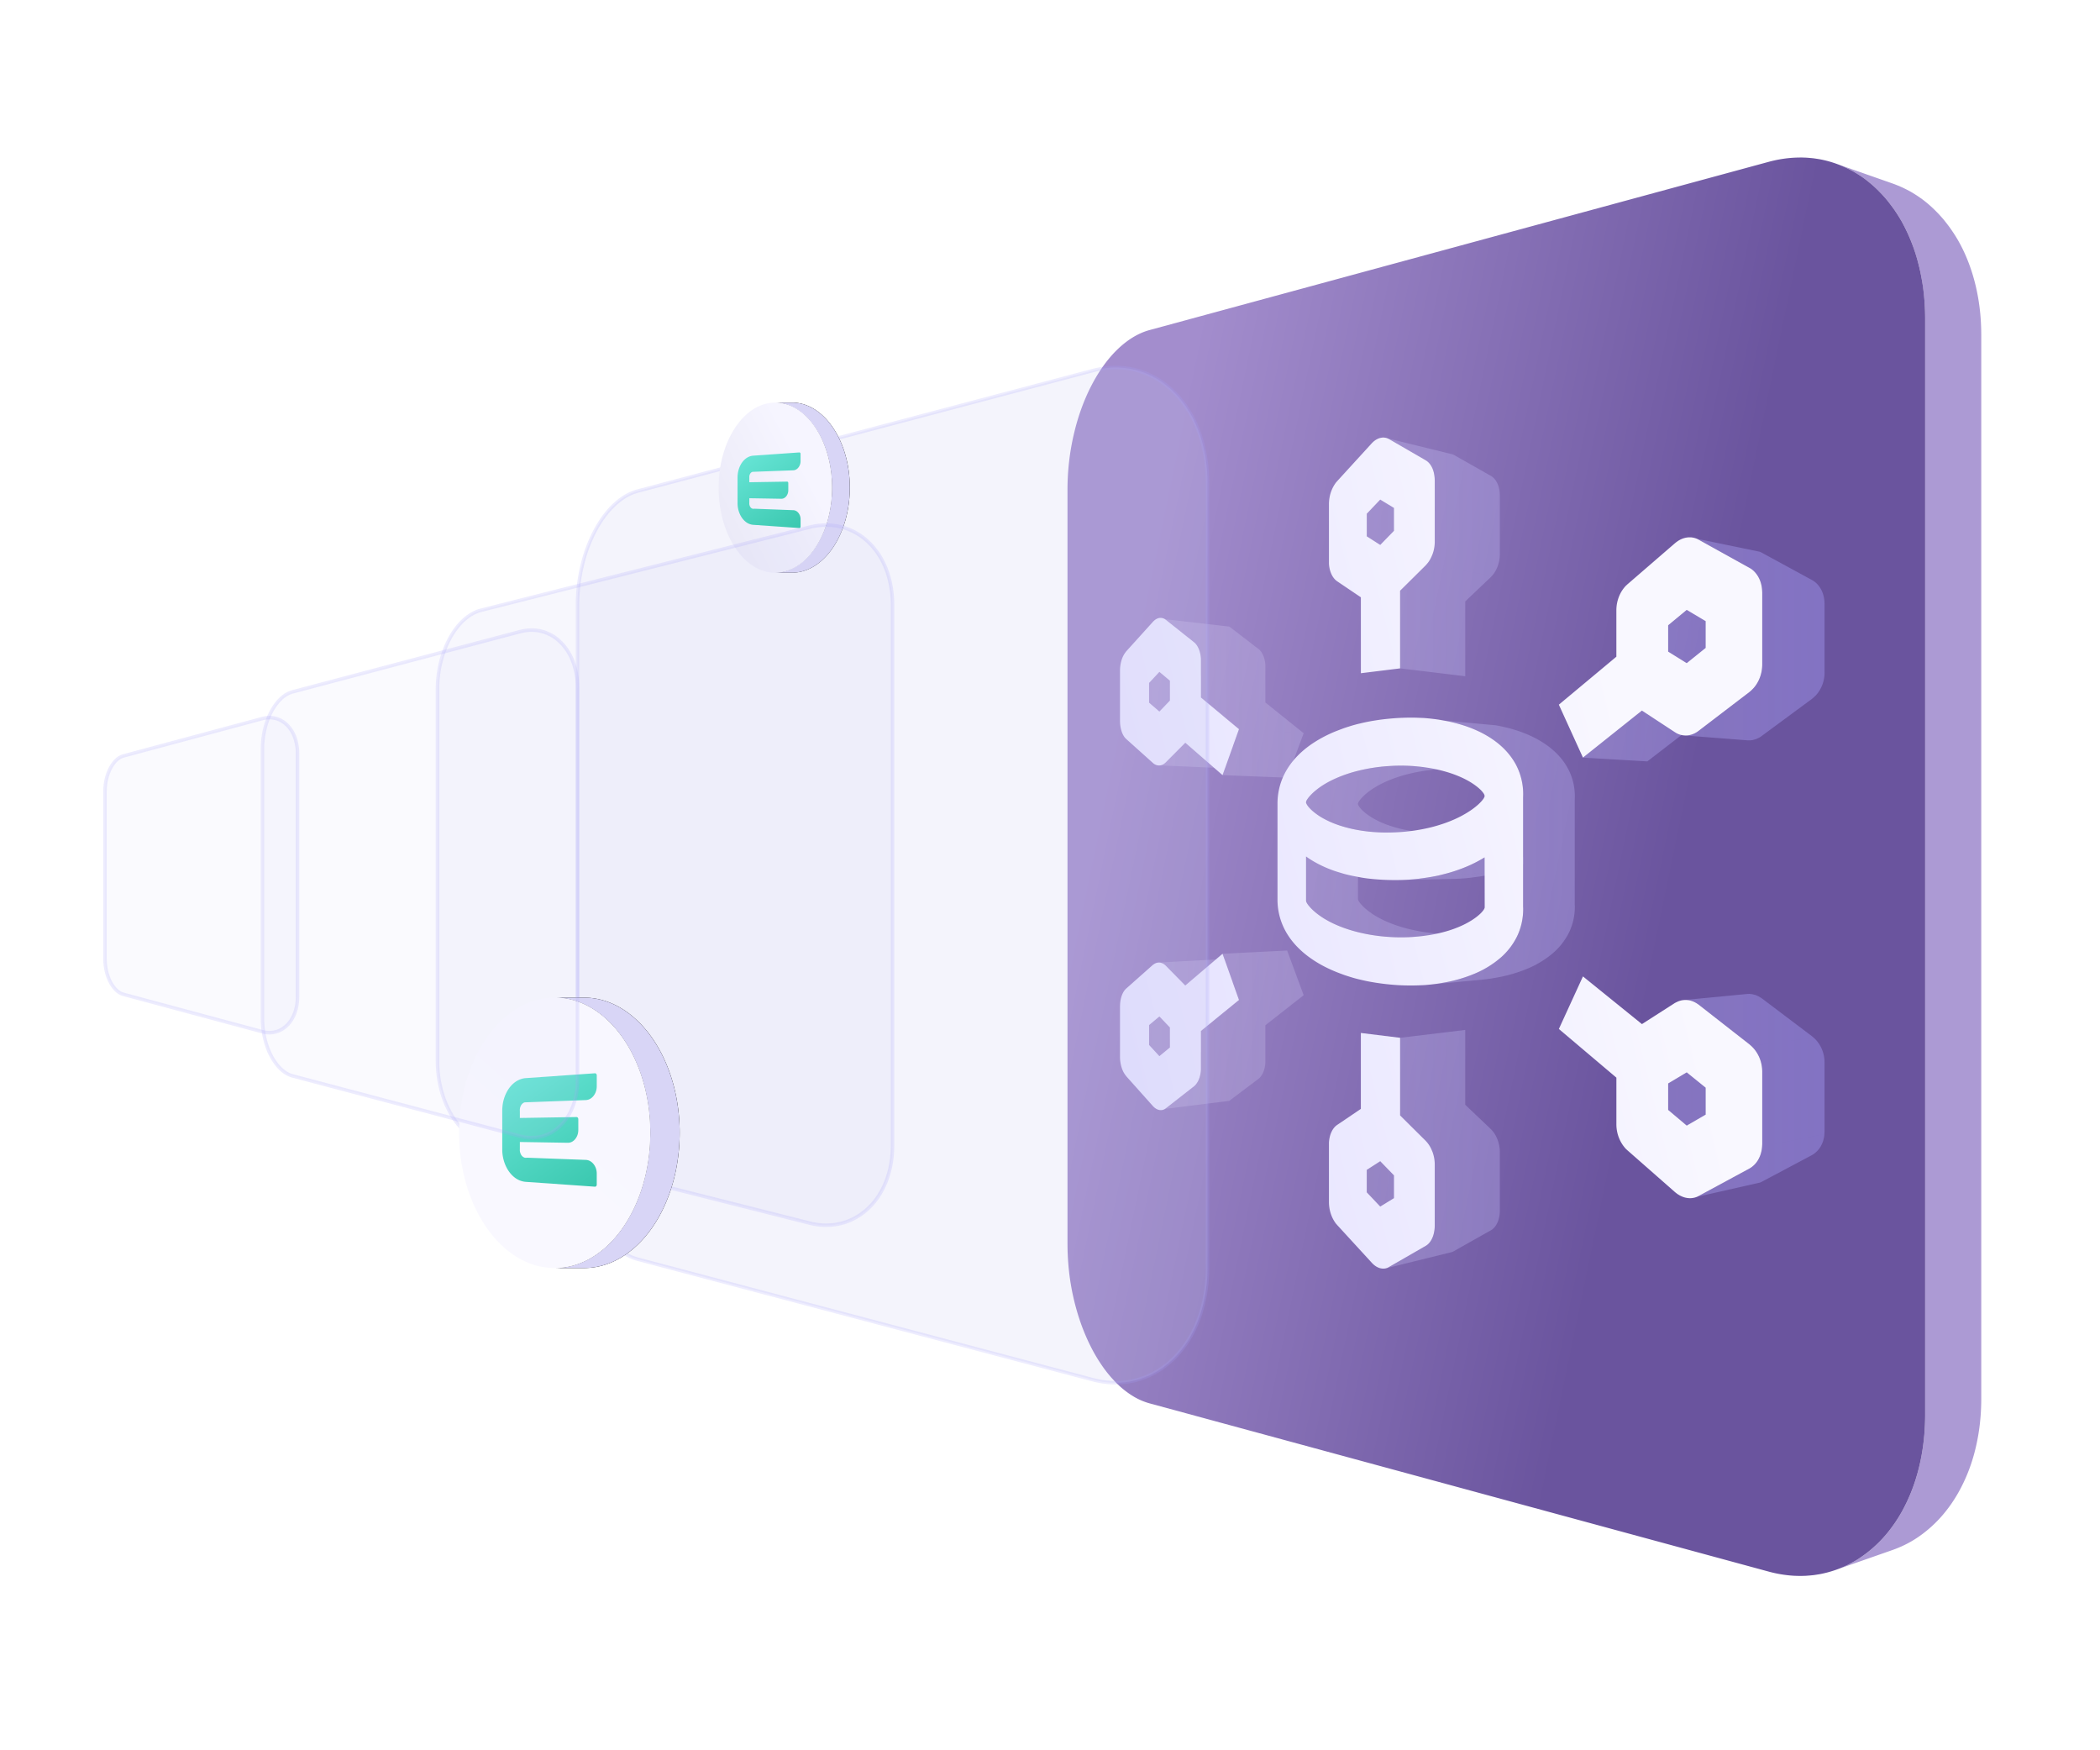 <svg width="120" height="100" viewBox="0 0 120 100" xmlns="http://www.w3.org/2000/svg" xmlns:xlink="http://www.w3.org/1999/xlink"><defs><linearGradient x1="6.816%" y1="36.794%" x2="68.287%" y2="57.646%" id="a"><stop stop-color="#A38DCD" offset="0%"/><stop stop-color="#6A549E" offset="100%"/></linearGradient><linearGradient x1="-16.214%" y1="50%" y2="50%" id="b"><stop stop-color="#F2F0FF" stop-opacity=".2" offset="0%"/><stop stop-color="#A8A0FB" stop-opacity=".5" offset="100%"/></linearGradient><linearGradient x1="79.872%" y1="38.535%" x2="-34.029%" y2="74.984%" id="c"><stop stop-color="#F9F8FF" offset="0%"/><stop stop-color="#DCD8FF" offset="100%"/></linearGradient><path d="M4.256 0c.7 0 1.349.322 1.884.87.065.066.129.137.19.21.014.017.03.034.043.052.725.891 1.187 2.23 1.187 3.725 0 2.684-1.48 4.863-3.304 4.863H3.24c1.824 0 3.304-2.18 3.304-4.863 0-1.494-.461-2.834-1.187-3.725-.013-.018-.028-.035-.042-.052a3.481 3.481 0 0 0-.191-.21C4.59.323 3.94 0 3.24 0h1.016z" id="e"/><filter x="-104.2%" y="-46.3%" width="308.3%" height="192.6%" filterUnits="objectBoundingBox" id="d"><feOffset in="SourceAlpha" result="shadowOffsetOuter1"/><feGaussianBlur stdDeviation="1.5" in="shadowOffsetOuter1" result="shadowBlurOuter1"/><feColorMatrix values="0 0 0 0 0.822 0 0 0 0 0.85 0 0 0 0 0.959 0 0 0 1 0" in="shadowBlurOuter1"/></filter><linearGradient x1="60.444%" y1="18.247%" x2="-12.51%" y2="74.984%" id="f"><stop stop-color="#F6F5FF" offset="0%"/><stop stop-color="#E9E8F6" offset="100%"/></linearGradient><linearGradient x1="21.833%" y1="0%" x2="91.878%" y2="119.354%" id="g"><stop stop-color="#66E4D5" offset="0%"/><stop stop-color="#36C5AB" offset="100%"/></linearGradient><path d="M7.372-.002c1.158 0 2.232.512 3.117 1.384.107.104.213.216.315.332.022.028.047.055.07.082 1.2 1.418 1.964 3.546 1.964 5.922 0 4.265-2.45 7.73-5.466 7.73h-1.68c3.016 0 5.465-3.465 5.465-7.73 0-2.376-.763-4.504-1.963-5.922-.023-.027-.048-.054-.07-.082a5.62 5.62 0 0 0-.316-.332C7.924.51 6.848-.002 5.692-.002h1.68z" id="i"/><filter x="-63%" y="-29.1%" width="225.9%" height="158.3%" filterUnits="objectBoundingBox" id="h"><feOffset in="SourceAlpha" result="shadowOffsetOuter1"/><feGaussianBlur stdDeviation="1.5" in="shadowOffsetOuter1" result="shadowBlurOuter1"/><feColorMatrix values="0 0 0 0 0.822 0 0 0 0 0.85 0 0 0 0 0.959 0 0 0 1 0" in="shadowBlurOuter1"/></filter><linearGradient x1="61.747%" y1="18.247%" x2="-102.504%" y2="276.632%" id="j"><stop stop-color="#F8F7FF" offset="0%"/><stop stop-color="#FCFCFF" offset="100%"/></linearGradient><linearGradient x1="21.833%" y1="0%" x2="91.878%" y2="119.354%" id="k"><stop stop-color="#66E4D5" offset="0%"/><stop stop-color="#36C5AB" offset="100%"/></linearGradient></defs><g fill="none" fill-rule="evenodd"><path d="M113.215 79.914a11.506 11.506 0 0 1-.013.567 10.859 10.859 0 0 1-.049.69l-.014.137-.007.067-.008.067-.017.134c-.089.667-.231 1.303-.42 1.9a9.619 9.619 0 0 1-.706 1.665c-.277.51-.596.978-.952 1.396a7.175 7.175 0 0 1-1.413 1.277 6.046 6.046 0 0 1-.798.462c-.054.027-.109.051-.163.077l-.166.071-.166.067-.169.063-3.153 1.104.072-.028a4.238 4.238 0 0 0 .335-.14 5.12 5.12 0 0 0 .439-.22 7.655 7.655 0 0 0 .53-.326 7.1 7.1 0 0 0 1.424-1.305c.359-.428.68-.906.962-1.431.281-.526.52-1.099.712-1.71.19-.614.334-1.267.424-1.954l.018-.139.015-.137.028-.28c.008-.095.015-.19.02-.285a11.59 11.59 0 0 0 .029-.871V18.205a13.236 13.236 0 0 0-.218-2.376l-.038-.196-.042-.194-.044-.193-.048-.19a11.337 11.337 0 0 0-.418-1.282 10.138 10.138 0 0 0-.552-1.153l-.078-.13-.038-.065-.12-.19-.083-.125c-.031-.048-.063-.095-.098-.143a5.692 5.692 0 0 0-.239-.326l-.158-.203a8.468 8.468 0 0 1-.097-.115l-.1-.112-.1-.109-.102-.107a10.07 10.07 0 0 0-.193-.194 7.325 7.325 0 0 0-.611-.524c-.055-.042-.112-.083-.17-.124l-.085-.06-.087-.058c-.057-.04-.116-.076-.175-.113l-.178-.106a6.019 6.019 0 0 0-.148-.082l-.15-.077-.151-.072-.153-.069-.056-.024-.056-.024-.11-.045-.058-.022-.035-.014 1.491.522 1.625.57c.038.015.075.027.113.041.037.014.075.028.112.044l.112.044.108.047.153.068.15.073.148.074.147.08c.06.035.12.07.177.106l.175.11.17.116.169.121a7.06 7.06 0 0 1 .795.703l.102.105.099.107.098.11c.034.037.065.074.097.111l.158.2c.047.06.09.115.129.168.04.052.074.1.108.15.034.046.066.092.097.14l.041.06.04.06c.028.041.053.082.08.124.026.04.053.083.077.125.027.042.051.084.077.127a8.967 8.967 0 0 1 .547 1.123c.082.199.155.401.225.61.069.208.132.421.19.638l.047.185.044.186.041.19a11.72 11.72 0 0 1 .198 1.315 13.506 13.506 0 0 1 .055 1.183v60.79z" fill="#AC9AD4"/><path d="M48.62 6.057c.017.063.03.126.047.19l.044.191c.015.064.03.13.042.195.013.065.027.13.038.196a11.179 11.179 0 0 1 .162 1.157 13.449 13.449 0 0 1 .056 1.219v62.627a12.348 12.348 0 0 1-.013.584 21.368 21.368 0 0 1-.036.571l-.014.14-.013.141c-.006.046-.01.092-.017.138l-.017.139c-.09.687-.233 1.339-.425 1.953a9.894 9.894 0 0 1-.711 1.71 8.388 8.388 0 0 1-.961 1.432 7.15 7.15 0 0 1-1.687 1.475 7.628 7.628 0 0 1-.543.299 6.295 6.295 0 0 1-1.549.517 5.257 5.257 0 0 1-.203.033 3.862 3.862 0 0 1-.203.03c-.07.006-.138.015-.207.02l-.207.016a6.24 6.24 0 0 1-.21.007l-.21.001-.211-.006a6.775 6.775 0 0 1-.856-.096 7.006 7.006 0 0 1-.653-.146l-35.37-9.61a3.705 3.705 0 0 1-.978-.43 5.076 5.076 0 0 1-.896-.71 7.11 7.11 0 0 1-.799-.949 9.112 9.112 0 0 1-.686-1.146 12.933 12.933 0 0 1-.152-.313 13.53 13.53 0 0 1-.144-.323 12.924 12.924 0 0 1-.265-.673l-.06-.172-.057-.175a8.071 8.071 0 0 1-.11-.357 13.432 13.432 0 0 1-.502-2.758c-.002-.032-.004-.065-.008-.099-.002-.034-.005-.066-.006-.1a10.897 10.897 0 0 1-.016-.3c-.004-.066-.006-.134-.008-.2-.001-.068-.004-.136-.004-.204L0 62.07V18.969c0-1.083.126-2.142.356-3.132.228-.995.562-1.926.978-2.744.42-.826.92-1.541 1.485-2.095.57-.561 1.203-.96 1.875-1.142L40.062.248a7.029 7.029 0 0 1 1.51-.241A8.398 8.398 0 0 1 41.994 0l.209.007a11.572 11.572 0 0 1 .414.036c.067.01.136.018.203.03.069.009.136.021.203.033a6.16 6.16 0 0 1 1.312.41l.153.07a8.936 8.936 0 0 1 .3.149c.05.025.1.053.149.081a8.99 8.99 0 0 1 .353.218 5.673 5.673 0 0 1 .342.243 7.325 7.325 0 0 1 .611.525c.065.063.128.127.193.194l.102.106c.033.036.067.072.1.11l.1.111c.031.039.064.076.096.115.06.074.111.142.16.204l.13.172.11.153.097.144.082.124c.027.041.054.083.08.126.027.042.053.086.079.129.025.043.05.087.077.13a10.138 10.138 0 0 1 .97 2.435" fill="url(#a)" transform="translate(61 9)"/><path d="M17.464 40.172l3.72-.67.07.076c.07.076.133.164.189.258a1.96 1.96 0 0 1 .23.634c.015.076.024.153.03.23l.003.115v3.37l-.006.118c-.008.112-.026.22-.052.322-.026.1-.062.195-.106.28a1.031 1.031 0 0 1-.157.23.817.817 0 0 1-.129.117l-.072.045-2.171 1.222-.054.019-3.71.912.041-.016.08-.044 2.094-1.205a.748.748 0 0 0 .202-.167c.06-.067.112-.146.156-.235.045-.089.08-.187.107-.292.027-.105.044-.217.052-.333l.005-.123v-1.758l-3.114.658-.77-.814v-1.28l.77-.496 2.975-.556-.024-.062a1.767 1.767 0 0 0-.22-.392l-.069-.085-.07-.078zm.468 2.892l-.11.069v1.235l.164.165v-.994c0-.12-.01-.24-.03-.36l-.024-.115zm22.32-3.27a1.623 1.623 0 0 1-.219.718 1.414 1.414 0 0 1-.393.421l-.1.062-2.86 1.52-.1.047-3.61.817.1-.05 2.903-1.568c.1-.058.194-.13.278-.214a1.44 1.44 0 0 0 .218-.287c.062-.107.113-.224.15-.35.038-.125.062-.26.073-.399l3.56-.718zm-20.524-5.95v4.276l1.455 1.382-3.72.67-1.456-1.444v-4.435l3.721-.45zm19.911.445c.097.083.183.18.26.286a1.873 1.873 0 0 1 .318.723c.019.088.031.178.038.268l.003.138.001 3.95-.008.139-3.56.718.009-.145v-4.128l-.005-.143a2.074 2.074 0 0 0-.361-1.038 1.861 1.861 0 0 0-.263-.3l3.568-.468zm-7.253 1.98l3.618-.518-1.051.611v1.45l1.05.853-3.617.644-1.062-.895v-1.511l1.062-.634zM9.551 29.307l.945 2.552-2.19 1.719v2.14c-.005.1-.018.197-.039.289-.02.09-.049.177-.083.256-.033.08-.074.152-.12.215a.832.832 0 0 1-.153.162l-1.67 1.257-3.666.457.057-.041 1.6-1.249a.783.783 0 0 0 .152-.167c.045-.065.085-.139.118-.22a1.748 1.748 0 0 0 .122-.563l-.001-1.008-2.372.234-.59-.641v-1.13l.59-.494 3.663-.29-.596.48v.072l1.48-1.204-.357-1.004-2.708.177-1.132-1.15-.064-.053-.078-.05-.1-.04-.108-.02H2.22l3.645-.194.105.005-.111-.311 3.692-.186zm26.414 2.478l.153.015.18.044.03.01c.003 0 .006.001.007.003l.152.066.193.12 2.863 2.162.096.083-3.57.47-.096-.088-2.957-2.306-.091-.059-.115-.06-.187-.07-.182-.036-.148-.007-.067.003 3.645-.349.094-.001zM6.798 16.659l3.698.232-.945 2.54-3.692-.145.145-.409-.073.01-3.65-.157.107-.024.116-.058.1-.08 1.129-1.133 2.733.149.332-.925zm23.028-1.06l3.647.33-3.34 2.572-3.678-.215 3.37-2.687zm6.147-1.063l3.57.392-2.94 2.17-.08.048-.175.08-.202.056-.118.016h-.161l-3.57-.276.245-.02.206-.063.134-.063.17-.108 2.92-2.232zM2.575 10.379l3.666.418.057.04 1.613 1.239a.755.755 0 0 1 .154.16c.045.065.086.137.12.217.033.08.061.165.082.256l.026.14.014.147v2.14l2.189 1.756-3.698-.233-.91-.756-3.637-.25-.59-.51v-1.121l.59-.634 2.373.208v-.955a1.729 1.729 0 0 0-.122-.56 1.182 1.182 0 0 0-.118-.223.77.77 0 0 0-.152-.166L2.631 10.42l-.056-.04zm34.125 2.6l3.56.46a1.936 1.936 0 0 1-.362 1.124c-.076.104-.162.2-.259.283l-.097.082-3.569-.392.098-.086.094-.09a1.833 1.833 0 0 0 .367-.564 2.065 2.065 0 0 0 .168-.817zm-3.63-7.143l-.108-.054 3.598.741.021.008.1.05 2.861 1.558c.1.055.194.125.275.206.081.081.154.176.216.28.06.102.11.215.147.336.037.12.061.247.071.379l.008.148v3.951l-3.56-.46V8.85l-.007-.155a1.88 1.88 0 0 0-.073-.396 1.635 1.635 0 0 0-.15-.35 1.408 1.408 0 0 0-.218-.29l-.278-.215-2.902-1.609zm-.684 4.01l3.618.575-1.05.839v1.44l1.05.635-3.618-.448-1.062-.658v-1.503l1.062-.88zM17.534 7.229l3.72.673-.07.076-1.456 1.383v4.276l-3.721-.45V8.751l1.457-1.443.07-.079zM15.29.046l3.723.915.078.036 2.093 1.186a.783.783 0 0 1 .201.161c.06.065.113.142.157.227.044.085.08.18.106.28.026.103.044.212.052.327l.006.117v3.37c0 .115-.011.23-.033.344a1.903 1.903 0 0 1-.23.635 1.584 1.584 0 0 1-.189.259l-3.72-.674c.07-.08.134-.17.19-.269.047-.085.089-.176.125-.27l-2.976-.556-.772-.494V4.35l.772-.805 3.113.657V2.444l-.005-.122a1.859 1.859 0 0 0-.052-.337 1.355 1.355 0 0 0-.107-.29 1.069 1.069 0 0 0-.156-.235.775.775 0 0 0-.202-.164L15.37.083 15.29.046zM13.598 23.92v2.439a.122.122 0 0 0 .012.062l.018.04.028.046c.03.05.074.107.129.17.055.062.123.13.203.204a4.345 4.345 0 0 0 .647.468c.231.136.487.26.762.373.278.113.577.214.893.3.318.088.655.16 1.005.217a11.2 11.2 0 0 0 2.057.13c.105-.003.21-.008.315-.014l-2.977.179-.316.014a11.7 11.7 0 0 1-.96-.016 10.355 10.355 0 0 1-1.096-.125 9.322 9.322 0 0 1-1.004-.226 7.866 7.866 0 0 1-.89-.312 5.896 5.896 0 0 1-.76-.388 4.589 4.589 0 0 1-.363-.25 3.668 3.668 0 0 1-.282-.237 2.532 2.532 0 0 1-.202-.211 1.476 1.476 0 0 1-.13-.174l-.026-.049a.28.28 0 0 1-.029-.077l-.001-.015v-2.536l2.967-.012zm7.861.979l-.278.065-1.5.027-1.47.025.275-.068 2.973-.05zm-5.427-6.154a13.975 13.975 0 0 1 .612.017l2.978.175a10.65 10.65 0 0 0-2.327.117 9.57 9.57 0 0 0-1.005.216 7.97 7.97 0 0 0-.893.301c-.275.113-.531.238-.761.373a4.34 4.34 0 0 0-.468.318c-.131.103-.24.2-.324.29a1.51 1.51 0 0 0-.188.232.328.328 0 0 0-.062.149l.007.028.014.034c.005.013.011.026.02.04l.026.045c.032.046.075.1.13.159.055.059.123.122.203.188.08.067.174.137.28.207.107.07.227.141.362.212.216.114.456.216.713.306.259.091.537.17.83.235.295.064.607.116.931.152.327.036.668.058 1.017.061l-2.977-.036a9.814 9.814 0 0 1-1.016-.063 8.603 8.603 0 0 1-.93-.158 6.863 6.863 0 0 1-.828-.242 5.17 5.17 0 0 1-.712-.316 3.984 3.984 0 0 1-.36-.22 3.178 3.178 0 0 1-.278-.213 2.438 2.438 0 0 1-.203-.195 1.25 1.25 0 0 1-.156-.21.409.409 0 0 1-.033-.078l-.007-.028c0-.033.02-.087.06-.154.043-.068.105-.15.189-.242s.191-.193.322-.3c.131-.106.286-.217.466-.33.23-.14.485-.27.759-.386.278-.118.576-.223.891-.314.319-.09.654-.168 1.003-.227a10.371 10.371 0 0 1 1.407-.138l.308-.005zm1.954-15.807v1.003c0 .12-.01.239-.03.358l-.024.115-.11-.068V3.103l.164-.164zm3.473 27.926l-.278.048-.017.002-.055.008a7 7 0 0 1-.073.01l-.147.018a11.702 11.702 0 0 1-.297.032l-2.9.273.074-.008.074-.008.148-.018.22-.03 1.294-.123-1.295.122.279-.047a8.165 8.165 0 0 0 1.783-.517 5.49 5.49 0 0 0 1.449-.883c.412-.357.742-.772.969-1.243.229-.473.352-1 .352-1.578l-.005-.134-.001-2.421-.046.02a8.61 8.61 0 0 1-1.528.512l-2.974.05a8.84 8.84 0 0 0 1.816-.666 6.77 6.77 0 0 0 .533-.299l2.199-.01v-3.393l.006-.19c0-.216-.018-.426-.051-.628a3.54 3.54 0 0 0-.718-1.617 4.193 4.193 0 0 0-.71-.708 5.378 5.378 0 0 0-.892-.569 6.945 6.945 0 0 0-1.036-.423 8.771 8.771 0 0 0-1.147-.282l2.974.274c.397.069.78.16 1.143.274.365.115.71.251 1.031.411.323.162.62.344.887.549.268.207.506.434.708.684a3.425 3.425 0 0 1 .564.992 3.387 3.387 0 0 1 .199 1.167l-.005.183v5.966l.005.129a3.37 3.37 0 0 1-.35 1.518 3.759 3.759 0 0 1-.964 1.197 5.538 5.538 0 0 1-1.441.854 8.3 8.3 0 0 1-1.777.502l-.512.048.512-.048zm-4.003-5.713l.108-.016c.073-.012.145-.023.217-.036.072-.011.143-.025.214-.038l.213-.044.002-.001h-.003l1.474-.025 1.5-.026-.21.042-.215.038-.216.034-.217.03-.293.04-.27.027-.134.01-.135.01c-.09.006-.18.01-.272.014l-.272.008-2.978.06.137-.003.136-.006c.09-.003.181-.008.271-.013l.271-.021.135-.013.135-.015.293-.04.109-.016z" fill="url(#b)" opacity=".8" transform="translate(64 25)"/><path d="M13.763 34.017l2.244.276v4.435l1.457 1.445.07.077c.07.08.133.172.19.27a2.136 2.136 0 0 1 .231.66c.02.118.031.238.031.359v3.496l-.005.124a1.89 1.89 0 0 1-.053.333 1.4 1.4 0 0 1-.106.291c-.044.09-.096.168-.156.236a.765.765 0 0 1-.202.166L15.37 47.39l-.08.044a.265.265 0 0 1-.024.009l-.023.007a.335.335 0 0 1-.024.007l-.024.006-.029.007-.026.004a2.232 2.232 0 0 0-.048.005l-.032.002h-.027l-.026-.001-.023-.002-.017-.002-.015-.002a.226.226 0 0 1-.028-.004l-.025-.005-.024-.005-.022-.006-.015-.005-.013-.004-.01-.002-.023-.01-.016-.006-.012-.005c-.004 0-.007-.003-.01-.004a.144.144 0 0 0-.023-.01.135.135 0 0 0-.016-.008l-.012-.006-.01-.004-.005-.004-.007-.004-.006-.002a.015.015 0 0 0-.006-.004l-.008-.004-.01-.006-.01-.006-.01-.005c-.007-.007-.015-.011-.02-.016l-.018-.01-.01-.009a.04.04 0 0 1-.01-.007l-.023-.015-.015-.013-.012-.01-.01-.008a1.615 1.615 0 0 0-.022-.019l-.017-.014a.072.072 0 0 0-.011-.012l-.01-.009-.024-.023-.019-.02-.015-.016-.014-.015-1.972-2.15-.07-.08a1.94 1.94 0 0 1-.292-.562 2.153 2.153 0 0 1-.107-.669v-3.401a1.82 1.82 0 0 1 .047-.32c.023-.1.055-.195.096-.281.04-.087.087-.165.141-.232a.835.835 0 0 1 .185-.173l1.354-.916v-4.338zm1.11 7.328l-.772.495v1.28l.772.815.783-.481v-1.3l-.783-.809zm11.582-10.559l3.37 2.725 1.883-1.207.099-.05a.27.27 0 0 0 .032-.015l.034-.015.033-.014.033-.013.04-.013.035-.01.034-.01.033-.008.042-.008.038-.006a.557.557 0 0 1 .034-.004c.012 0 .022-.002.034-.003l.045-.002.038-.001h.035l.034.002a.19.19 0 0 0 .03.002l.021.003h.015a.07.07 0 0 0 .014.002h.004l.013.002.009.002.009.001.013.003.011.002.013.002.012.003.009.002.01.003.008.001.005.001.016.005.012.002a.066.066 0 0 0 .012.004l.012.003.005.001.014.004.009.003c.003 0 .005.002.008.003l.013.004.023.008a.062.062 0 0 0 .012.005l.01.003.009.004c.002 0 .005.003.008.003l.009.003.012.005.012.005.012.005.006.004.015.006a.022.022 0 0 0 .009.004c.002.002.005.003.009.004l.008.004.012.006a.048.048 0 0 1 .012.007l.013.006.012.007.032.017.022.014a.142.142 0 0 1 .017.01.474.474 0 0 1 .049.032l.028.018a.176.176 0 0 0 .022.016l.02.015 2.902 2.268.098.087c.097.088.185.19.263.3a2 2 0 0 1 .323.756c.028.138.043.28.043.424v4.128l-.008.145c-.011.14-.035.274-.073.4a1.64 1.64 0 0 1-.15.349 1.352 1.352 0 0 1-.497.501l-2.901 1.568-.1.05a.49.49 0 0 1-.066.023l-.033.011a.625.625 0 0 1-.033.01l-.04.008a.333.333 0 0 1-.037.008l-.034.006-.032.004-.043.005-.038.002-.034.001h-.033l-.023-.001-.042-.003-.019-.002a.334.334 0 0 1-.034-.004.313.313 0 0 1-.032-.004l-.033-.006-.021-.005a.302.302 0 0 1-.028-.005l-.01-.002-.01-.003a.148.148 0 0 0-.01-.002l-.008-.003-.012-.003-.012-.003-.012-.004-.012-.004-.01-.002-.008-.004a.113.113 0 0 0-.01-.003l-.008-.003-.013-.004a.055.055 0 0 1-.01-.004l-.007-.002a.159.159 0 0 1-.018-.007l-.01-.004-.004-.002-.014-.006c-.003 0-.006-.003-.01-.004l-.01-.005-.012-.005-.012-.005-.02-.01-.01-.004a.042.042 0 0 1-.009-.005.042.042 0 0 1-.009-.004l-.012-.006a.16.16 0 0 1-.011-.006l-.012-.006-.012-.007a.08.08 0 0 0-.009-.005l-.004-.003a.078.078 0 0 0-.014-.007c-.002-.002-.005-.004-.008-.004l-.011-.008-.013-.008a.075.075 0 0 1-.01-.007l-.013-.007-.008-.006-.004-.002-.012-.008a.11.11 0 0 1-.034-.023l-.012-.009-.012-.009c-.015-.01-.026-.02-.036-.028a.274.274 0 0 1-.028-.022c-.01-.007-.016-.013-.024-.017-.005-.007-.012-.012-.019-.017l-2.704-2.376-.094-.086a2.01 2.01 0 0 1-.4-.638 2.1 2.1 0 0 1-.145-.77V36.57l-3.287-2.781 1.377-3.004zm5.931 5.483l-1.062.634v1.51l1.062.896 1.081-.626v-1.54l-1.08-.874zM5.86 29.493l.94 2.64-2.175 1.77v2.21a1.83 1.83 0 0 1-.04.299 1.54 1.54 0 0 1-.081.264 1.094 1.094 0 0 1-.12.22.758.758 0 0 1-.151.168l-1.601 1.25-.056.04-.008.005-.01.006c-.006.002-.012.006-.017.009a.168.168 0 0 1-.018.009.085.085 0 0 1-.02.008l-.02.008-.021.007-.018.005-.018.005-.024.004a.412.412 0 0 0-.02.003l-.02.002h-.064l-.02-.002a.71.71 0 0 1-.017-.003l-.018-.003-.007-.002-.01-.002-.011-.003-.005-.001-.006-.001-.005-.002c-.002 0-.004 0-.005-.002-.002 0-.004 0-.007-.002L2.18 38.4l-.007-.002-.012-.005-.005-.001-.005-.001-.005-.003-.007-.003-.007-.002-.003-.002a.298.298 0 0 0-.01-.005l-.005-.002-.005-.003-.006-.002-.004-.003a.027.027 0 0 0-.007-.003l-.007-.004-.006-.004c-.002-.001-.005-.001-.006-.003l-.006-.003-.005-.002-.005-.004-.005-.003-.003-.002-.01-.007a.027.027 0 0 1-.006-.004l-.007-.005-.005-.003-.005-.003-.005-.004-.004-.003L2 38.304l-.006-.005-.004-.003-.007-.005a.058.058 0 0 1-.008-.007l-.005-.003-.004-.003-.004-.004-.007-.007a.045.045 0 0 1-.007-.006l-.014-.013a.362.362 0 0 0-.02-.018l-.009-.01c-.011-.011-.015-.016-.02-.018l-.01-.013L.36 36.492l-.052-.07a1.281 1.281 0 0 1-.13-.213 1.62 1.62 0 0 1-.096-.253 2.072 2.072 0 0 1-.082-.57v-2.891l.004-.103c.005-.098.016-.193.035-.283.018-.091.043-.177.073-.255.03-.08.066-.151.108-.215a.786.786 0 0 1 .14-.164l1.515-1.345.055-.037.018-.014.02-.012.017-.01.02-.01a.121.121 0 0 1 .02-.01.154.154 0 0 1 .02-.008c.008-.003.014-.006.02-.007l.018-.007.013-.004.023-.006.03-.006c.006 0 .011-.002.017-.003l.026-.001.022-.002h.038c.006.002.012.002.017.002h.005a.082.082 0 0 0 .015.002l.004.001a.037.037 0 0 0 .008.001h.005c0 .002.002.002.004.002l.005.002h.007l.007.002.007.002.008.002h.003l.003.002.008.002.004.001.004.002.01.003.006.002.007.002.005.002.005.002.006.002.012.004.002.002.016.007.006.003.002.001a.05.05 0 0 1 .008.003l.01.007.004.002.01.006c.003 0 .004.003.007.003l.005.002.004.003.005.004h.002l.01.007c.001.002.004.002.006.004l.007.005.007.005.017.012.013.01.009.008a.045.045 0 0 1 .007.006l.019.016a.07.07 0 0 1 .014.014l.013.012.01.01 1.102 1.12 2.127-1.812zm-3.608 3.582l-.59.494v1.13l.59.642.6-.494v-1.144l-.6-.628zm14.434-17.074c.124 0 .246.003.368.009l.294.011c.073.005.145.011.217.018.072.007.145.013.216.022l.215.025.212.03.279.049c.398.07.782.164 1.146.281.367.118.714.26 1.036.424.324.167.623.356.891.568.27.214.509.45.711.71.123.155.232.32.327.49.095.173.176.353.241.54a3.64 3.64 0 0 1 .201 1.214l-.005.19v6.207l.005.134c0 .577-.124 1.104-.352 1.578a3.87 3.87 0 0 1-.97 1.243 5.516 5.516 0 0 1-1.448.883 8.14 8.14 0 0 1-1.783.517l-.279.048a18.871 18.871 0 0 1-.427.055 6.906 6.906 0 0 1-.216.02 5.278 5.278 0 0 1-.217.018l-.294.012a12.643 12.643 0 0 1-.814.002 11.293 11.293 0 0 1-.825-.052 13.73 13.73 0 0 1-1.201-.17 11.703 11.703 0 0 1-.379-.081l-.265-.063a8.822 8.822 0 0 1-.197-.053l-.097-.028-.096-.03c-.065-.018-.128-.04-.19-.06a7.127 7.127 0 0 1-.188-.062l-.242-.09a8.228 8.228 0 0 1-.966-.433 6.592 6.592 0 0 1-.83-.525 5.185 5.185 0 0 1-.684-.607 4.26 4.26 0 0 1-.528-.688 3.77 3.77 0 0 1-.409-.927A3.723 3.723 0 0 1 9 26.395v-5.476c0-.478.084-.924.24-1.338.157-.414.386-.798.68-1.147.295-.35.656-.67 1.072-.95a7.32 7.32 0 0 1 1.422-.737l.145-.056.242-.09.187-.062.19-.06c.064-.02.129-.038.194-.057l.197-.053.265-.062a10.358 10.358 0 0 1 .769-.148 11.644 11.644 0 0 1 .81-.1l.148-.014a13.398 13.398 0 0 1 .751-.04c.126-.003.25-.005.373-.003zm-6.054 7.932v2.523l.001.028a.384.384 0 0 0 .029.077l.027.049c.031.05.074.11.129.174.054.066.122.136.202.212.081.075.175.155.281.237.108.08.23.165.364.249.23.14.485.27.76.388.277.117.575.222.89.312.318.091.654.167 1.005.226.352.06.719.102 1.095.125a10.317 10.317 0 0 0 2.212-.1c.353-.055.692-.13 1.013-.222a6.42 6.42 0 0 0 .903-.332c.22-.101.411-.209.574-.312.164-.106.298-.208.405-.303a1.6 1.6 0 0 0 .24-.255c.052-.072.078-.13.078-.169l-.005-2.855a7.591 7.591 0 0 1-1.107.56 8.928 8.928 0 0 1-1.24.404l-.28.069-.212.044-.215.039-.216.035-.217.032-.294.04a10.87 10.87 0 0 1-1.225.073 13.238 13.238 0 0 1-1.615-.083 8.878 8.878 0 0 1-.379-.053l-.265-.05a8.68 8.68 0 0 1-.197-.038l-.097-.019-.096-.02a6.757 6.757 0 0 1-.19-.045c-.064-.014-.126-.03-.188-.047l-.242-.073a6.654 6.654 0 0 1-1.508-.646 5.267 5.267 0 0 1-.42-.274zm4.783-5.168c-.377.022-.743.064-1.096.124-.35.06-.686.136-1.004.226-.315.091-.613.197-.89.315-.275.117-.53.247-.76.387-.18.111-.335.223-.466.33a2.947 2.947 0 0 0-.322.3 1.573 1.573 0 0 0-.188.24.35.35 0 0 0-.06.155c0 .008.002.018.006.029a.394.394 0 0 0 .033.076l.027.046c.031.049.074.104.129.165.055.06.122.126.202.195a3.58 3.58 0 0 0 .639.432c.23.125.485.238.76.335.277.098.575.181.89.249a8.98 8.98 0 0 0 1.005.153 10.548 10.548 0 0 0 3.307-.22 8.665 8.665 0 0 0 1.013-.3c.323-.118.626-.252.903-.401.208-.113.39-.226.547-.335.157-.111.29-.218.396-.316.106-.099.19-.189.247-.266a.543.543 0 0 0 .102-.185.26.26 0 0 0-.018-.096.717.717 0 0 0-.023-.048 1.369 1.369 0 0 0-.197-.237 2.682 2.682 0 0 0-.257-.218 4.163 4.163 0 0 0-.35-.235 5.086 5.086 0 0 0-.447-.234 6.512 6.512 0 0 0-.903-.334 8.39 8.39 0 0 0-1.013-.227 9.884 9.884 0 0 0-2.212-.105zm-13.06-8.461l.021.002.019.002.018.004.024.006c.008.002.016.003.021.006l.02.006.017.007a.293.293 0 0 1 .023.011l.021.01.019.01a.124.124 0 0 1 .018.011l.056.041 1.6 1.273c.057.044.107.1.152.164.046.067.086.142.12.224.034.08.06.17.082.264.02.095.034.194.04.296v2.211l2.174 1.807-.94 2.627-2.127-1.85-1.101 1.106-.011.01-.01.011a.031.031 0 0 1-.01.01l-.012.01a.129.129 0 0 0-.016.014.108.108 0 0 1-.01.01c-.004.001-.007.004-.01.006a.05.05 0 0 1-.008.006l-.016.013-.006.004-.01.007-.009.005-.008.005-.004.003-.01.005-.007.005-.003.002a.045.045 0 0 1-.01.005l-.003.002-.013.007-.005.002c-.002 0-.004 0-.006.002l-.006.003-.007.003-.005.003-.008.003-.005.002-.005.002a.013.013 0 0 1-.005.002l-.005.002-.007.002-.006.003h-.003c-.006.003-.008.003-.01.003l-.006.002-.005.002h-.006c0 .002-.002.002-.004.002l-.013.003-.007.001-.006.001-.006.002h-.004l-.003.001c-.004 0-.006 0-.008.002H2.281l-.004.001-.009.001-.016.001h-.047c-.016 0-.022-.002-.028-.002l-.024-.004c-.008 0-.015-.003-.023-.004l-.01-.002-.027-.007c-.009-.002-.017-.006-.024-.009a.625.625 0 0 1-.022-.008l-.018-.008-.02-.008-.01-.006-.012-.006-.02-.013-.02-.01-.017-.014-.055-.046-1.515-1.36a.78.78 0 0 1-.14-.166 1.237 1.237 0 0 1-.108-.218 1.931 1.931 0 0 1-.108-.544L0 16.201V13.31a2.091 2.091 0 0 1 .082-.57c.026-.089.058-.173.096-.25.038-.077.081-.149.13-.213l.052-.068 1.515-1.676.01-.012.01-.011.011-.01.012-.012.014-.015.012-.01.01-.008.008-.007.015-.014c.005-.002.01-.006.013-.009l.004-.003.012-.01.005-.003.004-.004.005-.002.002-.002a.048.048 0 0 0 .01-.006.027.027 0 0 0 .006-.004l.006-.004.007-.005.003-.001.012-.008.003-.001.01-.005.004-.004c.003 0 .005-.003.008-.003.002-.001.004-.003.007-.003l.002-.001.005-.003.007-.003.006-.002a.015.015 0 0 1 .006-.004l.006-.002.008-.004.003-.001.01-.003.008-.004.005-.002a.062.062 0 0 0 .007-.003l.007-.001.007-.003.007-.002h.004a.013.013 0 0 1 .005-.002l.005-.002h.003l.01-.002h.003l.01-.003h.007c.01-.003.02-.004.028-.005a.222.222 0 0 1 .024-.002l.01-.001h.053zM32.603 5.7l.019.001.017.001.032.003.044.007.04.007.034.007.033.008.041.012.02.006.018.006.035.014c.01.002.022.008.033.012l.101.052 2.902 1.609c.1.056.194.128.278.213.083.086.156.182.218.29.062.108.113.225.15.35.038.127.062.26.073.398l.008.154v4.127a2.099 2.099 0 0 1-.168.818c-.054.126-.121.247-.198.357-.078.11-.166.21-.263.297l-.098.086-2.902 2.217-.01.007-.01.007-.019.015a.287.287 0 0 0-.02.015.138.138 0 0 0-.02.012l-.029.02-.02.012-.017.01a.117.117 0 0 1-.013.009l-.017.009-.014.007-.022.012-.016.009-.013.006-.01.004-.007.004-.008.003-.01.004-.012.006-.012.005-.011.005-.013.006a.044.044 0 0 0-.01.003.042.042 0 0 1-.008.003.015.015 0 0 1-.01.003c-.002 0-.004.003-.008.003l-.013.005a.094.094 0 0 0-.01.004l-.013.004-.013.005-.008.002-.01.003-.009.003-.01.002-.01.004c-.005 0-.008.002-.013.003l-.006.001-.017.004-.005.001-.024.005-.01.003-.01.002c-.005 0-.009.002-.013.003h-.006l-.017.003-.01.002h-.01l-.004.002c-.008 0-.011.002-.015.002l-.011.001-.012.001-.006.001-.017.001a.561.561 0 0 1-.052.003h-.078l-.033-.002a.518.518 0 0 1-.044-.005.419.419 0 0 1-.04-.004l-.033-.005-.032-.007-.044-.011-.038-.01a.526.526 0 0 1-.034-.01c-.01-.004-.022-.007-.032-.012l-.04-.015a.498.498 0 0 1-.037-.016l-.034-.016-.032-.016-.099-.06-1.882-1.234-3.37 2.687-1.378-3.025 3.287-2.741V9.863a2.145 2.145 0 0 1 .146-.77 1.936 1.936 0 0 1 .4-.63l.093-.085 2.704-2.337a.156.156 0 0 0 .02-.015l.018-.017.02-.015.019-.015c.01-.008.02-.016.028-.02l.021-.016.016-.012.014-.009.029-.02.02-.013.017-.01a.089.089 0 0 0 .013-.007l.005-.003a.153.153 0 0 0 .012-.007l.009-.005.008-.004c.004-.003.009-.004.011-.007l.013-.006.006-.003.017-.01a.042.042 0 0 1 .01-.004l.008-.004a.042.042 0 0 0 .01-.005l.008-.003.011-.005.006-.003.018-.008.012-.005.01-.004c.002 0 .005-.003.008-.003l.01-.004.007-.004.013-.003.012-.005.012-.004.013-.005a.113.113 0 0 1 .009-.002l.009-.003.007-.003c.004 0 .006-.002.009-.003l.013-.003.011-.004.013-.003c.004 0 .009-.001.013-.003.003 0 .006 0 .01-.002a.042.042 0 0 1 .007-.003l.01-.001.008-.002.012-.003c.005 0 .008-.002.013-.003l.012-.002.013-.002.05-.007.042-.006.036-.002.016-.001h.1zM2.252 13.388l-.59.634v1.121l.59.51.6-.627V13.89l-.6-.502zM15.075 0c.013 0 .023.002.032.003l.028.002.013.003.013.002c.008 0 .015.003.023.004.01.003.02.006.03.007l.027.008.026.008a.25.25 0 0 0 .023.009l.08.037 2.094 1.212a.783.783 0 0 1 .202.165c.06.067.113.146.157.235.045.087.08.185.106.29.026.106.044.218.052.337l.005.122v3.498a2.093 2.093 0 0 1-.263 1.018 1.499 1.499 0 0 1-.19.269l-.07.079-1.457 1.444v4.435l-2.242.277V9.126l-1.356-.916a.874.874 0 0 1-.183-.173 1.109 1.109 0 0 1-.142-.233 1.46 1.46 0 0 1-.097-.282c-.024-.1-.04-.207-.046-.318V3.802c0-.116.01-.23.028-.341a2.01 2.01 0 0 1 .372-.89l.068-.079L14.381.333l.006-.007.021-.022.013-.013.014-.014.011-.01.01-.009.014-.013.012-.011a.099.099 0 0 0 .01-.009l.021-.017.016-.013.005-.004.015-.012.006-.004.003-.003.01-.005.005-.005.009-.006.008-.006a.18.18 0 0 1 .009-.006l.008-.005c.009-.007.01-.007.014-.009l.012-.008a.08.08 0 0 0 .01-.005l.006-.005a.08.08 0 0 1 .01-.005.036.036 0 0 0 .007-.004l.008-.004c.001-.002.004-.003.007-.004l.005-.003a.018.018 0 0 0 .007-.004l.01-.003.008-.005.004-.002a.088.088 0 0 1 .012-.006c.002 0 .004-.002.006-.004l.007-.002.004-.002.01-.005.008-.002.005-.002A.072.072 0 0 1 14.78.05l.008-.003.007-.003.006-.003.007-.001.007-.003.009-.003c.003 0 .005-.002.008-.003L14.84.03l.01-.003a.48.48 0 0 1 .036-.008l.03-.006.027-.005.023-.003L15 0 15.075 0zm17.311 9.846l-1.062.88v1.502l1.062.66 1.081-.87v-1.53l-1.08-.642zM14.872 3.544l-.77.807v1.29l.77.492.784-.806V4.02l-.784-.475z" fill="url(#c)" transform="translate(64 25)"/><path d="M68.714 25.335c.013.045.023.09.035.136l.033.137.03.14a7.812 7.812 0 0 1 .147.968 8.792 8.792 0 0 1 .041.872v44.823a8.611 8.611 0 0 1-.02.623l-.016.204-.01.1-.01.1c-.004.033-.007.067-.012.1l-.013.099a8.156 8.156 0 0 1-.311 1.398c-.14.437-.317.846-.523 1.223a5.996 5.996 0 0 1-.706 1.025 5.195 5.195 0 0 1-1.239 1.056 5.642 5.642 0 0 1-.4.214 4.702 4.702 0 0 1-1.138.37 3.955 3.955 0 0 1-.297.045l-.152.015-.152.01a4.704 4.704 0 0 1-.154.006l-.154.001-.156-.005a5.106 5.106 0 0 1-.869-.115 5.26 5.26 0 0 1-.24-.058l-25.98-6.877a2.758 2.758 0 0 1-.72-.309 3.715 3.715 0 0 1-.657-.507 5.123 5.123 0 0 1-.587-.68 6.489 6.489 0 0 1-.616-1.044 9.56 9.56 0 0 1-.3-.713l-.044-.123-.042-.126-.042-.127a9.416 9.416 0 0 1-.408-2.102l-.005-.07-.005-.072-.005-.072a7.599 7.599 0 0 1-.007-.143l-.006-.143-.002-.146-.002-.144V34.576c0-.774.093-1.532.261-2.241a8.464 8.464 0 0 1 .72-1.965c.307-.59.675-1.102 1.09-1.499.418-.401.883-.686 1.377-.817l25.98-6.876A5.276 5.276 0 0 1 63.693 21h.154l.154.005a8.721 8.721 0 0 1 .304.026c.05.006.1.012.149.02a4.628 4.628 0 0 1 1.113.317l.112.05a6.642 6.642 0 0 1 .221.108 6.643 6.643 0 0 1 .368.215 4.173 4.173 0 0 1 .252.173 5.345 5.345 0 0 1 .59.514l.075.076.074.078.073.08.07.082c.045.054.082.102.117.146.036.045.068.086.096.124.03.038.055.074.081.11l.072.102.06.09c.02.029.04.059.058.09.02.03.04.06.058.091.02.031.038.063.057.094a6.412 6.412 0 0 1 .406.825 7.522 7.522 0 0 1 .307.918" stroke-opacity=".2" stroke="#A8A0FB" stroke-width=".2" fill-opacity=".2" fill="#CACAF1" stroke-linecap="square"/><g transform="translate(41 23)"><use fill="#000" filter="url(#d)" xlink:href="#e"/><use fill="#D8D5F6" xlink:href="#e"/></g><path d="M.064 4.86c0-1.256.319-2.4.842-3.263.07-.115.143-.226.22-.33C1.7.481 2.465.002 3.3.002c.687 0 1.324.322 1.85.87.063.067.126.137.186.21l.043.052c.71.89 1.164 2.23 1.164 3.725 0 2.684-1.453 4.863-3.243 4.863-.996 0-1.89-.679-2.484-1.746l-.034-.064a5.323 5.323 0 0 1-.14-.28C.278 6.847.063 5.892.063 4.86z" fill="url(#f)" transform="translate(41 23)"/><path d="M1.874 4.055a.34.34 0 0 0-.056.159l-.002.044.002.042v.252l.19-.003.033.001.03-.002 1.907-.031a.059.059 0 0 1 .047.023.098.098 0 0 1 .02.058v.41a.59.59 0 0 1-.032.192.512.512 0 0 1-.086.156.398.398 0 0 1-.126.104.32.32 0 0 1-.152.036l-1.831-.03v.254l-.002.044v.02l.002.022a.421.421 0 0 0 .051.152.242.242 0 0 0 .011.016l.012.015.013.015a.5.5 0 0 0 .02.019l.021.015a.244.244 0 0 0 .047.023.17.17 0 0 0 .012.003c.004 0 .008.002.011.003l.012.001h.013l.012.001h.012a.258.258 0 0 0 .025-.005l2.243.085c.056.002.11.017.16.045.05.027.094.065.132.112a.552.552 0 0 1 .09.164.609.609 0 0 1 .032.198v.422a.085.085 0 0 1-.021.058.069.069 0 0 1-.022.016.053.053 0 0 1-.026.005L2.04 6.985a.778.778 0 0 1-.45-.19 1.075 1.075 0 0 1-.188-.204 1.317 1.317 0 0 1-.142-.26 1.518 1.518 0 0 1-.114-.589V4.276a1.792 1.792 0 0 1 .026-.288c.02-.106.05-.208.088-.302.039-.094.087-.182.142-.26.056-.078.12-.147.189-.204a.84.84 0 0 1 .335-.171.658.658 0 0 1 .114-.017l2.637-.185a.062.062 0 0 1 .048.021.087.087 0 0 1 .021.058v.42c0 .07-.012.137-.033.198a.56.56 0 0 1-.09.165.446.446 0 0 1-.131.114.357.357 0 0 1-.16.045l-2.326.087a.175.175 0 0 0-.078.038.285.285 0 0 0-.055.06z" fill="url(#g)" transform="translate(41 23)"/><path d="M50.793 32.99c.01.03.017.062.026.093l.023.095c.008.032.016.064.022.096.007.032.015.064.02.097a5.166 5.166 0 0 1 .086.57 5.794 5.794 0 0 1 .03.602v30.913a5.671 5.671 0 0 1-.015.43 5.175 5.175 0 0 1-.011.14l-.007.069-.007.07-.009.068-.01.068a5.41 5.41 0 0 1-.224.964 4.702 4.702 0 0 1-.378.844c-.149.26-.32.496-.51.707a3.69 3.69 0 0 1-1.037.805 3.362 3.362 0 0 1-1.075.342l-.108.015-.11.01a6.592 6.592 0 0 1-.22.011l-.112.001-.112-.003a3.86 3.86 0 0 1-.628-.08 3.949 3.949 0 0 1-.173-.04L27.49 65.135a2.043 2.043 0 0 1-.52-.212 2.672 2.672 0 0 1-.474-.35 3.586 3.586 0 0 1-.424-.469 4.444 4.444 0 0 1-.364-.566 6.454 6.454 0 0 1-.298-.646l-.031-.085-.031-.086-.03-.088c-.01-.03-.02-.059-.028-.089a6.263 6.263 0 0 1-.266-1.36l-.005-.05-.003-.05a9.54 9.54 0 0 1-.009-.147l-.004-.1-.002-.1-.001-.099V39.363c0-.534.067-1.057.189-1.546.121-.491.298-.95.519-1.355.222-.407.488-.76.788-1.034.302-.277.638-.473.994-.563l18.764-4.743A3.96 3.96 0 0 1 47.279 30l.11.004a6.592 6.592 0 0 1 .22.018c.036.004.072.008.108.014l.107.017a3.48 3.48 0 0 1 .696.202l.082.034.08.036.08.038.078.04a4.858 4.858 0 0 1 .187.108l.092.059.09.06a2.535 2.535 0 0 1 .219.169l.105.09.102.097.054.052.054.054.052.055.052.057.084.1.069.086c.021.026.04.05.058.075l.052.07.043.062c.015.02.029.041.043.063l.042.063.04.064a4.36 4.36 0 0 1 .294.57 5.04 5.04 0 0 1 .221.633" stroke-opacity=".2" stroke="#A8A0FB" stroke-width=".2" fill-opacity=".15" fill="#CACAF1" stroke-linecap="square"/><g><g transform="translate(26 57)"><use fill="#000" filter="url(#h)" xlink:href="#i"/><use fill="#D8D5F6" xlink:href="#i"/></g><path d="M1.21 12.126C.594 10.874.233 9.356.233 7.718c0-1.996.538-3.816 1.42-5.187a7.14 7.14 0 0 1 .37-.525C2.994.76 4.282-.002 5.692-.002c1.158 0 2.232.512 3.117 1.383.107.106.213.217.315.333.024.028.048.054.071.083 1.2 1.416 1.963 3.545 1.963 5.92 0 4.267-2.448 7.731-5.466 7.731-1.68 0-3.185-1.08-4.188-2.776l-.057-.101a8.28 8.28 0 0 1-.236-.445" fill="url(#j)" transform="translate(26 57)"/><path d="M3.84 6.068a.427.427 0 0 0-.089.132.578.578 0 0 0-.045.167l-.002.066.002.063v.378l.284-.005.05.003.045-.004 2.861-.047a.088.088 0 0 1 .07.035.146.146 0 0 1 .03.086v.616c0 .102-.017.2-.047.288a.768.768 0 0 1-.13.234.598.598 0 0 1-.188.156.48.48 0 0 1-.229.055l-2.746-.045v.38l-.002.067v.03l.002.033a.632.632 0 0 0 .076.226.363.363 0 0 0 .018.025l.017.023.02.022.03.028c.01.008.02.017.032.023a.365.365 0 0 0 .07.035.254.254 0 0 0 .017.004l.018.004.017.002.019.001a.35.35 0 0 0 .055-.003.222.222 0 0 0 .019-.003l3.364.126a.534.534 0 0 1 .24.068c.074.04.141.098.198.169.056.07.103.154.135.245.031.092.049.192.049.297v.633a.127.127 0 0 1-.032.087.103.103 0 0 1-.033.025.08.08 0 0 1-.04.007l-3.955-.277a1.167 1.167 0 0 1-.334-.078 1.291 1.291 0 0 1-.34-.205c-.104-.087-.199-.19-.282-.308a1.976 1.976 0 0 1-.213-.389A2.277 2.277 0 0 1 2.7 8.66v-2.2c0-.037 0-.074.002-.111.002-.036.004-.073.008-.109a2.562 2.562 0 0 1 .028-.212c.03-.16.075-.311.133-.453.058-.141.13-.272.213-.39.083-.117.178-.22.282-.306a1.26 1.26 0 0 1 .504-.256.987.987 0 0 1 .17-.026l3.956-.277a.094.094 0 0 1 .073.032.131.131 0 0 1 .032.087l-.001.63a.919.919 0 0 1-.05.297.84.84 0 0 1-.134.247.67.67 0 0 1-.198.17.535.535 0 0 1-.24.068l-3.488.13a.263.263 0 0 0-.117.057.338.338 0 0 0-.034.03" fill="url(#k)" transform="translate(26 57)"/></g><path d="M32.857 38.167l.017.069.017.068.015.07.014.07a3.906 3.906 0 0 1 .06.414 4.396 4.396 0 0 1 .02.436v22.412a4.305 4.305 0 0 1-.018.413l-.005.05-.005.05-.006.05-.006.05c-.033.245-.086.479-.156.698-.07.22-.158.424-.262.612-.103.188-.221.36-.353.513a2.598 2.598 0 0 1-.718.583 2.284 2.284 0 0 1-.819.259l-.075.007a4.36 4.36 0 0 1-.153.008l-.077.001-.078-.002a2.553 2.553 0 0 1-.555-.087l-12.99-3.439a1.38 1.38 0 0 1-.36-.154 1.858 1.858 0 0 1-.329-.254 2.562 2.562 0 0 1-.293-.34 3.244 3.244 0 0 1-.252-.41c-.02-.036-.038-.074-.056-.111a4.78 4.78 0 0 1-.15-.357l-.022-.062-.021-.062-.02-.064a4.708 4.708 0 0 1-.207-1.086l-.003-.036a7.239 7.239 0 0 1-.006-.107l-.003-.072-.001-.073-.001-.072V42.788c0-.387.046-.766.13-1.12.085-.357.207-.69.36-.983.154-.295.338-.551.545-.75a1.6 1.6 0 0 1 .689-.408l12.99-3.438a2.638 2.638 0 0 1 .71-.089l.076.003a4.36 4.36 0 0 1 .152.013l.075.01.074.012a2.314 2.314 0 0 1 .482.147l.057.025.055.026.055.027a1.355 1.355 0 0 1 .12.067 2.045 2.045 0 0 1 .128.083l.062.044a1.763 1.763 0 0 1 .151.122 5.2 5.2 0 0 1 .144.135l.038.038.036.04.037.04.035.04.059.074c.017.022.034.042.048.062l.04.054.036.052.03.044a1.181 1.181 0 0 1 .058.091c.01.016.02.031.028.047a3.206 3.206 0 0 1 .204.413 3.76 3.76 0 0 1 .153.458" stroke-opacity=".2" stroke="#A8A0FB" stroke-width=".2" fill-opacity=".1" fill="#CACAF1" stroke-linecap="square"/><path d="M16.913 42.345l.01.043.01.042.01.043.008.044a2.46 2.46 0 0 1 .046.39c.002.046.003.091.003.138v13.91a2.714 2.714 0 0 1-.011.257l-.003.03-.003.032-.004.03-.004.032c-.02.152-.052.297-.095.433a2.185 2.185 0 0 1-.16.38 1.862 1.862 0 0 1-.215.318 1.598 1.598 0 0 1-.44.362 1.388 1.388 0 0 1-.5.161l-.046.005a2.624 2.624 0 0 1-.093.005h-.048l-.047-.001a1.536 1.536 0 0 1-.339-.054L7.053 56.81a.836.836 0 0 1-.22-.095 1.137 1.137 0 0 1-.2-.158 1.583 1.583 0 0 1-.18-.21 2.02 2.02 0 0 1-.22-.397 2.082 2.082 0 0 1-.06-.149l-.013-.038-.013-.04-.012-.039a2.959 2.959 0 0 1-.126-.674l-.002-.022-.002-.023-.002-.044-.002-.044v-.045L6 54.787v-9.574c0-.24.028-.475.08-.695.051-.221.126-.428.22-.61.093-.183.206-.342.333-.465a.975.975 0 0 1 .42-.254l7.939-2.134a1.591 1.591 0 0 1 .434-.055l.046.002a2.624 2.624 0 0 1 .093.008l.046.006.045.008a1.395 1.395 0 0 1 .295.09l.034.016a2.014 2.014 0 0 1 .068.033l.033.019a2.022 2.022 0 0 1 .118.074 1.416 1.416 0 0 1 .218.187l.024.024.022.024.022.025.022.026.036.045.029.038.025.034.022.032.018.028a.735.735 0 0 1 .035.056l.018.03a2 2 0 0 1 .175.395c.015.047.03.096.043.145" stroke-opacity=".2" stroke="#A8A0FB" stroke-width=".2" fill-opacity=".1" fill="#CACAF1" stroke-linecap="square"/></g></svg>

